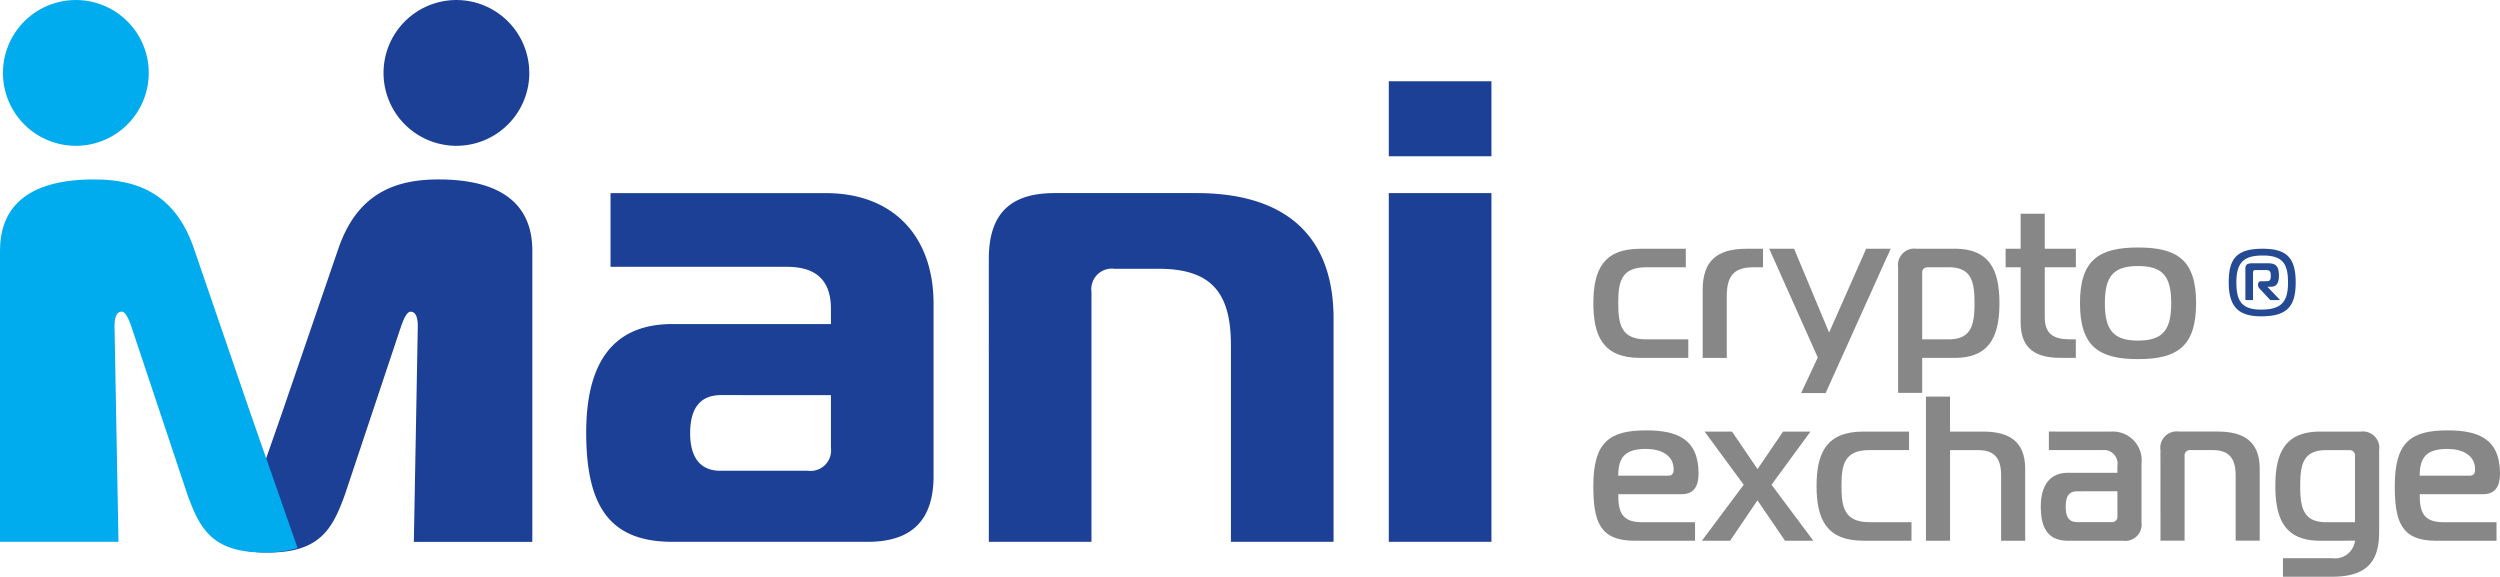 <svg id="Component_25_1" data-name="Component 25 – 1" xmlns="http://www.w3.org/2000/svg" width="211" height="48.679" viewBox="0 0 211 48.679">
  <path id="Path_1" data-name="Path 1" d="M116.612,98.779c-3.832,0-6.83,1.334-8.385,5.721l-4.856,14.159-.092.263-3.834,10.963a9,9,0,0,0,2.814.382c4.39,0,5.443-2,6.5-4.945l4.688-14.049c.277-.833.555-1.333.833-1.333.391,0,.611.391.611,1.224l-.334,18.2h10V104.777c0-2.942-1.5-6-7.941-6" transform="translate(-79.629 -83.633)" fill="#1c4096"/>
  <path id="Path_2" data-name="Path 2" d="M82.07,104.777v24.583h10l-.334-18.2c0-.833.221-1.223.612-1.223.277,0,.554.5.833,1.333l4.688,14.049c1.056,2.945,2.109,4.944,6.5,4.944a8.978,8.978,0,0,0,2.815-.382l-3.835-10.963-.092-.262L98.4,104.5c-1.554-4.387-4.554-5.721-8.385-5.721-6.44,0-7.941,3.055-7.941,6" transform="translate(-82.07 -83.633)" fill="#00acee"/>
  <path id="Path_3" data-name="Path 3" d="M145.662,99.789c5.831,0,9.107,3.775,9.107,9.328v14.549c0,3.72-1.832,5.553-5.553,5.553H132.725c-5.331,0-7.274-3.054-7.274-9.218,0-5.552,2-9.161,7.274-9.161h13.382v-1.277c0-2.388-1.221-3.554-3.72-3.554H127.505V99.789Zm-8.828,17.047c-1.721,0-2.609,1.055-2.609,3.221,0,1.943.777,3.165,2.553,3.165h7.386a1.733,1.733,0,0,0,1.943-1.943v-4.442Z" transform="translate(-75.976 -83.49)" fill="#1c4096"/>
  <path id="Path_4" data-name="Path 4" d="M155.247,105.341c0-3.943,1.943-5.553,5.553-5.553h11.994c6.941,0,11.55,3.11,11.55,10.606v18.823h-8.663v-16.6c0-4.442-1.665-6.441-6.107-6.441h-3.721a1.733,1.733,0,0,0-1.943,1.943v21.1h-8.662Z" transform="translate(-71.791 -83.491)" fill="#1c4096"/>
  <path id="Path_5" data-name="Path 5" d="M184.848,91.511h8.662v6.331h-8.662Zm0,9.44h8.662v29.43h-8.662Z" transform="translate(-67.633 -84.653)" fill="#1c4096"/>
  <path id="Path_6" data-name="Path 6" d="M247.007,106.738c0-1.979.659-2.832,2.845-2.832,1.927,0,2.807.647,2.807,2.832,0,2.082-.763,2.872-2.923,2.872-1.9,0-2.729-.8-2.729-2.872m5.005.039c0-1.551-.4-2.3-2.121-2.3-1.513,0-2.238.492-2.238,2.25,0,1.5.375,2.315,2.069,2.315,1.566,0,2.29-.5,2.29-2.264m-3.6,1.462V105.6c0-.3.1-.466.569-.466h1.383c.66,0,.88.31.88,1.048,0,.841-.389.931-.673.931h-.3l1.073,1.126h-.828l-.918-.983a.43.43,0,0,1-.116-.323c0-.2.091-.285.271-.285h.375c.324,0,.427-.051.427-.453,0-.31-.039-.492-.4-.492h-.854c-.168,0-.245.026-.245.246v2.289Z" transform="translate(-58.902 -82.912)" fill="#244a93"/>
  <path id="Path_7" data-name="Path 7" d="M204.433,105.47c-2.137,0-2.346,1.286-2.346,3.025s.209,3.059,2.346,3.059H208v1.564h-4.067c-3.128,0-3.945-1.842-3.945-4.622,0-2.763.816-4.589,3.945-4.589h3.858v1.565Z" transform="translate(-65.507 -82.912)" fill="#878787"/>
  <path id="Path_8" data-name="Path 8" d="M208.076,107.382c0-2.485,1.234-3.476,3.719-3.476h1.373v1.565h-.851c-1.651,0-2.208.8-2.208,2.45v5.2h-2.033Z" transform="translate(-64.37 -82.912)" fill="#878787"/>
  <path id="Path_9" data-name="Path 9" d="M217.761,116.089h-2.068l1.407-3.006-4.1-9.177h2.1l2.955,7.073,3.128-7.073h2.069Z" transform="translate(-63.679 -82.912)" fill="#878787"/>
  <path id="Path_10" data-name="Path 10" d="M227.318,103.906c2.955,0,3.772,1.825,3.772,4.588,0,2.78-.817,4.623-3.772,4.623h-2.746v2.954h-2.033v-10.6a1.382,1.382,0,0,1,1.565-1.564Zm-2.746,7.647h2.242c1.964,0,2.173-1.321,2.173-3.059s-.209-3.025-2.173-3.025h-1.721c-.347,0-.521.156-.521.453Z" transform="translate(-62.339 -82.912)" fill="#878787"/>
  <path id="Path_11" data-name="Path 11" d="M235.152,113.48c-2.086,0-3.389-.73-3.389-3.005v-4.641h-1.268V104.27h1.268v-2.955H233.8v2.955h2.624v1.565H233.8v4.222c0,1.391.73,1.86,2.12,1.86h.5v1.564Z" transform="translate(-61.221 -83.276)" fill="#878787"/>
  <path id="Path_12" data-name="Path 12" d="M245.8,108.507c0,3.684-1.617,4.727-4.9,4.727s-4.9-1.044-4.9-4.727c0-3.668,1.617-4.693,4.9-4.693s4.9,1.025,4.9,4.693m-4.9,3.163c2.086,0,2.8-.886,2.8-3.163,0-2.26-.713-3.129-2.8-3.129s-2.8.869-2.8,3.129c0,2.276.713,3.163,2.8,3.163" transform="translate(-60.449 -82.925)" fill="#878787"/>
  <path id="Path_13" data-name="Path 13" d="M203.46,126.663c-2.955,0-3.476-1.651-3.476-4.623,0-3.668,1.321-4.693,4.449-4.693,2.59,0,4.432.7,4.432,3.649,0,1.044-.382,1.738-1.424,1.738h-5.353c0,1.39.226,2.364,1.981,2.364h4.5v1.565Zm2.85-5.492c.4,0,.452-.278.452-.538,0-1.217-1.112-1.721-2.329-1.721-1.738,0-2.346.677-2.346,2.259Z" transform="translate(-65.507 -81.024)" fill="#878787"/>
  <path id="Path_14" data-name="Path 14" d="M215.037,126.65l-2.329-3.407L210.4,126.65h-2.381l3.529-4.727-3.3-4.484h2.312l2.155,3.164,2.154-3.164h2.312l-3.285,4.484,3.529,4.727Z" transform="translate(-64.379 -81.012)" fill="#878787"/>
  <path id="Path_15" data-name="Path 15" d="M220.953,119c-2.137,0-2.346,1.286-2.346,3.025s.209,3.059,2.346,3.059h3.563v1.564h-4.067c-3.128,0-3.945-1.842-3.945-4.622,0-2.763.817-4.589,3.945-4.589h3.858V119Z" transform="translate(-63.186 -81.012)" fill="#878787"/>
  <path id="Path_16" data-name="Path 16" d="M224.6,114.848h2.033V117.8h2.763c2.086,0,3.58.713,3.58,3.147v6.065h-2.033v-5.527c0-1.39-.538-2.12-1.929-2.12h-2.381v7.647H224.6Z" transform="translate(-62.05 -81.375)" fill="#878787"/>
  <path id="Path_17" data-name="Path 17" d="M239.009,117.439a2.434,2.434,0,0,1,2.589,2.711v4.936a1.383,1.383,0,0,1-1.564,1.565h-4.641c-1.582,0-2.295-.939-2.295-2.868,0-1.738.713-2.867,2.295-2.867h4.172v-.592A1.152,1.152,0,0,0,238.279,119h-4.5v-1.564Zm-2.833,5.04c-.7,0-.973.417-.973,1.3s.277,1.3.973,1.3h2.867a.461.461,0,0,0,.522-.521v-2.086Z" transform="translate(-60.855 -81.012)" fill="#878787"/>
  <path id="Path_18" data-name="Path 18" d="M241.953,119a1.383,1.383,0,0,1,1.565-1.565h3.232c2.086,0,3.58.713,3.58,3.147v6.065H248.3v-5.527c0-1.39-.538-2.12-1.929-2.12h-1.86a.461.461,0,0,0-.521.521v7.126h-2.033Z" transform="translate(-59.612 -81.012)" fill="#878787"/>
  <path id="Path_19" data-name="Path 19" d="M254.229,126.65c-2.972,0-3.772-1.842-3.772-4.622,0-2.763.8-4.589,3.772-4.589h3.424A1.383,1.383,0,0,1,259.217,119v6.935c0,2.624-1.2,3.753-3.98,3.753H251.1v-1.564h4.137a1.715,1.715,0,0,0,1.947-1.478Zm.5-7.647c-1.964,0-2.173,1.286-2.173,3.025s.209,3.059,2.173,3.059h2.451v-5.562a.461.461,0,0,0-.521-.521Z" transform="translate(-58.417 -81.012)" fill="#878787"/>
  <path id="Path_20" data-name="Path 20" d="M262.771,126.663c-2.955,0-3.476-1.651-3.476-4.623,0-3.668,1.321-4.693,4.449-4.693,2.59,0,4.432.7,4.432,3.649,0,1.044-.382,1.738-1.424,1.738H261.4c0,1.39.226,2.364,1.981,2.364h4.5v1.565Zm2.85-5.492c.4,0,.452-.278.452-.538,0-1.217-1.112-1.721-2.329-1.721-1.738,0-2.346.677-2.346,2.259Z" transform="translate(-57.176 -81.024)" fill="#878787"/>
  <path id="Path_21" data-name="Path 21" d="M94.593,91.651A6.152,6.152,0,1,1,88.441,85.5a6.153,6.153,0,0,1,6.153,6.153" transform="translate(-82.039 -85.498)" fill="#00acee"/>
  <path id="Path_22" data-name="Path 22" d="M122.757,91.651A6.152,6.152,0,1,1,116.6,85.5a6.153,6.153,0,0,1,6.153,6.153" transform="translate(-78.083 -85.498)" fill="#1c4096"/>
</svg>
